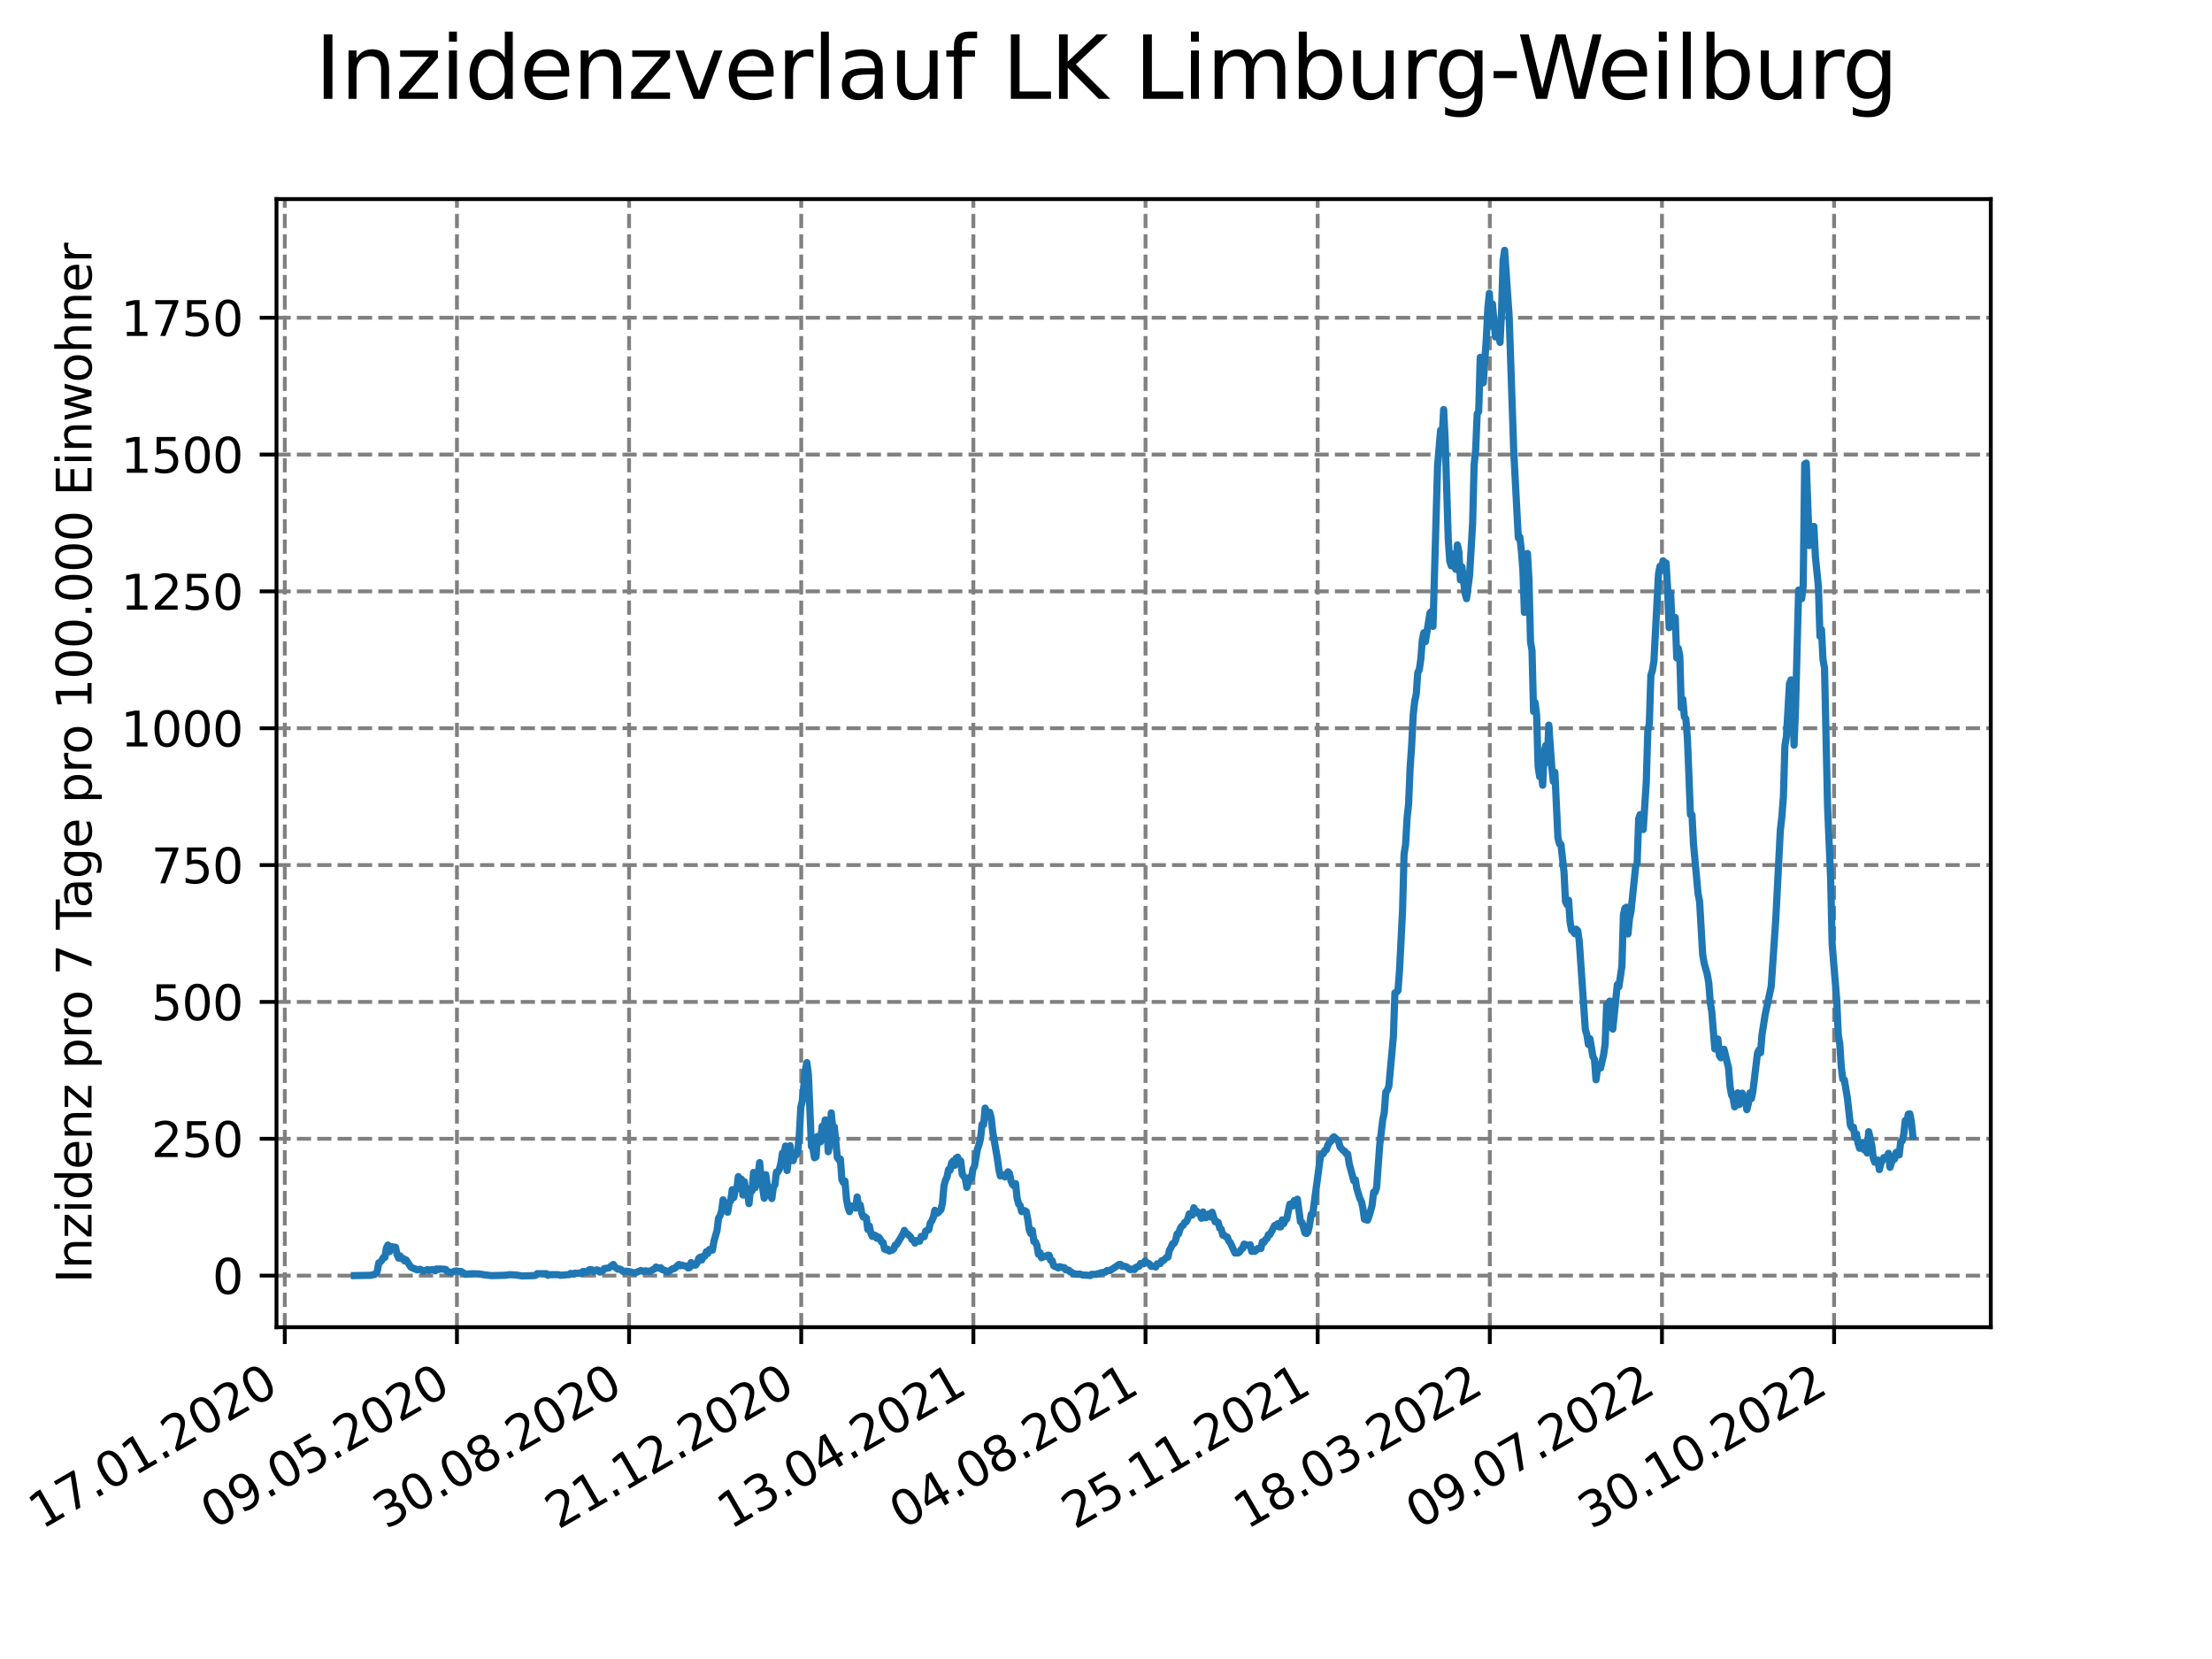 <?xml version="1.0" encoding="utf-8" standalone="no"?>
<!DOCTYPE svg PUBLIC "-//W3C//DTD SVG 1.1//EN"
  "http://www.w3.org/Graphics/SVG/1.1/DTD/svg11.dtd">
<svg xmlns:xlink="http://www.w3.org/1999/xlink" width="460.8pt" height="345.6pt" viewBox="0 0 460.8 345.6" xmlns="http://www.w3.org/2000/svg" version="1.1">
 <defs>
  <style type="text/css">*{stroke-linejoin: round; stroke-linecap: butt}</style>
 </defs>
 <g id="figure_1">
  <g id="patch_1">
   <path d="M 0 345.6 
L 460.8 345.6 
L 460.8 0 
L 0 0 
z
" style="fill: #ffffff"/>
  </g>
  <g id="axes_1">
   <g id="patch_2">
    <path d="M 57.6 276.48 
L 414.72 276.48 
L 414.72 41.472 
L 57.6 41.472 
z
" style="fill: #ffffff"/>
   </g>
   <g id="matplotlib.axis_1">
    <g id="xtick_1">
     <g id="line2d_1">
      <path d="M 59.327 276.48 
L 59.327 41.472 
" clip-path="url(#pf31744b125)" style="fill: none; stroke-dasharray: 2.96,1.28; stroke-dashoffset: 0; stroke: #808080; stroke-width: 0.8"/>
     </g>
     <g id="line2d_2">
      <defs>
       <path id="m908d909e75" d="M 0 0 
L 0 3.5 
" style="stroke: #000000; stroke-width: 0.8"/>
      </defs>
      <g>
       <use xlink:href="#m908d909e75" x="59.327" y="276.48" style="stroke: #000000; stroke-width: 0.8"/>
      </g>
     </g>
     <g id="text_1">
      <!-- 17.01.2020 -->
      <g transform="translate(8.702 318.689) rotate(-30) scale(0.1 -0.1)">
       <defs>
        <path id="DejaVuSans-31" d="M 794 531 
L 1825 531 
L 1825 4091 
L 703 3866 
L 703 4441 
L 1819 4666 
L 2450 4666 
L 2450 531 
L 3481 531 
L 3481 0 
L 794 0 
L 794 531 
z
" transform="scale(0.016)"/>
        <path id="DejaVuSans-37" d="M 525 4666 
L 3525 4666 
L 3525 4397 
L 1831 0 
L 1172 0 
L 2766 4134 
L 525 4134 
L 525 4666 
z
" transform="scale(0.016)"/>
        <path id="DejaVuSans-2e" d="M 684 794 
L 1344 794 
L 1344 0 
L 684 0 
L 684 794 
z
" transform="scale(0.016)"/>
        <path id="DejaVuSans-30" d="M 2034 4250 
Q 1547 4250 1301 3770 
Q 1056 3291 1056 2328 
Q 1056 1369 1301 889 
Q 1547 409 2034 409 
Q 2525 409 2770 889 
Q 3016 1369 3016 2328 
Q 3016 3291 2770 3770 
Q 2525 4250 2034 4250 
z
M 2034 4750 
Q 2819 4750 3233 4129 
Q 3647 3509 3647 2328 
Q 3647 1150 3233 529 
Q 2819 -91 2034 -91 
Q 1250 -91 836 529 
Q 422 1150 422 2328 
Q 422 3509 836 4129 
Q 1250 4750 2034 4750 
z
" transform="scale(0.016)"/>
        <path id="DejaVuSans-32" d="M 1228 531 
L 3431 531 
L 3431 0 
L 469 0 
L 469 531 
Q 828 903 1448 1529 
Q 2069 2156 2228 2338 
Q 2531 2678 2651 2914 
Q 2772 3150 2772 3378 
Q 2772 3750 2511 3984 
Q 2250 4219 1831 4219 
Q 1534 4219 1204 4116 
Q 875 4013 500 3803 
L 500 4441 
Q 881 4594 1212 4672 
Q 1544 4750 1819 4750 
Q 2544 4750 2975 4387 
Q 3406 4025 3406 3419 
Q 3406 3131 3298 2873 
Q 3191 2616 2906 2266 
Q 2828 2175 2409 1742 
Q 1991 1309 1228 531 
z
" transform="scale(0.016)"/>
       </defs>
       <use xlink:href="#DejaVuSans-31"/>
       <use xlink:href="#DejaVuSans-37" x="63.623"/>
       <use xlink:href="#DejaVuSans-2e" x="127.246"/>
       <use xlink:href="#DejaVuSans-30" x="159.033"/>
       <use xlink:href="#DejaVuSans-31" x="222.656"/>
       <use xlink:href="#DejaVuSans-2e" x="286.279"/>
       <use xlink:href="#DejaVuSans-32" x="318.066"/>
       <use xlink:href="#DejaVuSans-30" x="381.689"/>
       <use xlink:href="#DejaVuSans-32" x="445.312"/>
       <use xlink:href="#DejaVuSans-30" x="508.936"/>
      </g>
     </g>
    </g>
    <g id="xtick_2">
     <g id="line2d_3">
      <path d="M 95.188 276.48 
L 95.188 41.472 
" clip-path="url(#pf31744b125)" style="fill: none; stroke-dasharray: 2.96,1.28; stroke-dashoffset: 0; stroke: #808080; stroke-width: 0.8"/>
     </g>
     <g id="line2d_4">
      <g>
       <use xlink:href="#m908d909e75" x="95.188" y="276.48" style="stroke: #000000; stroke-width: 0.8"/>
      </g>
     </g>
     <g id="text_2">
      <!-- 09.05.2020 -->
      <g transform="translate(44.563 318.689) rotate(-30) scale(0.1 -0.1)">
       <defs>
        <path id="DejaVuSans-39" d="M 703 97 
L 703 672 
Q 941 559 1184 500 
Q 1428 441 1663 441 
Q 2288 441 2617 861 
Q 2947 1281 2994 2138 
Q 2813 1869 2534 1725 
Q 2256 1581 1919 1581 
Q 1219 1581 811 2004 
Q 403 2428 403 3163 
Q 403 3881 828 4315 
Q 1253 4750 1959 4750 
Q 2769 4750 3195 4129 
Q 3622 3509 3622 2328 
Q 3622 1225 3098 567 
Q 2575 -91 1691 -91 
Q 1453 -91 1209 -44 
Q 966 3 703 97 
z
M 1959 2075 
Q 2384 2075 2632 2365 
Q 2881 2656 2881 3163 
Q 2881 3666 2632 3958 
Q 2384 4250 1959 4250 
Q 1534 4250 1286 3958 
Q 1038 3666 1038 3163 
Q 1038 2656 1286 2365 
Q 1534 2075 1959 2075 
z
" transform="scale(0.016)"/>
        <path id="DejaVuSans-35" d="M 691 4666 
L 3169 4666 
L 3169 4134 
L 1269 4134 
L 1269 2991 
Q 1406 3038 1543 3061 
Q 1681 3084 1819 3084 
Q 2600 3084 3056 2656 
Q 3513 2228 3513 1497 
Q 3513 744 3044 326 
Q 2575 -91 1722 -91 
Q 1428 -91 1123 -41 
Q 819 9 494 109 
L 494 744 
Q 775 591 1075 516 
Q 1375 441 1709 441 
Q 2250 441 2565 725 
Q 2881 1009 2881 1497 
Q 2881 1984 2565 2268 
Q 2250 2553 1709 2553 
Q 1456 2553 1204 2497 
Q 953 2441 691 2322 
L 691 4666 
z
" transform="scale(0.016)"/>
       </defs>
       <use xlink:href="#DejaVuSans-30"/>
       <use xlink:href="#DejaVuSans-39" x="63.623"/>
       <use xlink:href="#DejaVuSans-2e" x="127.246"/>
       <use xlink:href="#DejaVuSans-30" x="159.033"/>
       <use xlink:href="#DejaVuSans-35" x="222.656"/>
       <use xlink:href="#DejaVuSans-2e" x="286.279"/>
       <use xlink:href="#DejaVuSans-32" x="318.066"/>
       <use xlink:href="#DejaVuSans-30" x="381.689"/>
       <use xlink:href="#DejaVuSans-32" x="445.312"/>
       <use xlink:href="#DejaVuSans-30" x="508.936"/>
      </g>
     </g>
    </g>
    <g id="xtick_3">
     <g id="line2d_5">
      <path d="M 131.049 276.48 
L 131.049 41.472 
" clip-path="url(#pf31744b125)" style="fill: none; stroke-dasharray: 2.96,1.28; stroke-dashoffset: 0; stroke: #808080; stroke-width: 0.8"/>
     </g>
     <g id="line2d_6">
      <g>
       <use xlink:href="#m908d909e75" x="131.049" y="276.48" style="stroke: #000000; stroke-width: 0.8"/>
      </g>
     </g>
     <g id="text_3">
      <!-- 30.08.2020 -->
      <g transform="translate(80.424 318.689) rotate(-30) scale(0.1 -0.1)">
       <defs>
        <path id="DejaVuSans-33" d="M 2597 2516 
Q 3050 2419 3304 2112 
Q 3559 1806 3559 1356 
Q 3559 666 3084 287 
Q 2609 -91 1734 -91 
Q 1441 -91 1130 -33 
Q 819 25 488 141 
L 488 750 
Q 750 597 1062 519 
Q 1375 441 1716 441 
Q 2309 441 2620 675 
Q 2931 909 2931 1356 
Q 2931 1769 2642 2001 
Q 2353 2234 1838 2234 
L 1294 2234 
L 1294 2753 
L 1863 2753 
Q 2328 2753 2575 2939 
Q 2822 3125 2822 3475 
Q 2822 3834 2567 4026 
Q 2313 4219 1838 4219 
Q 1578 4219 1281 4162 
Q 984 4106 628 3988 
L 628 4550 
Q 988 4650 1302 4700 
Q 1616 4750 1894 4750 
Q 2613 4750 3031 4423 
Q 3450 4097 3450 3541 
Q 3450 3153 3228 2886 
Q 3006 2619 2597 2516 
z
" transform="scale(0.016)"/>
        <path id="DejaVuSans-38" d="M 2034 2216 
Q 1584 2216 1326 1975 
Q 1069 1734 1069 1313 
Q 1069 891 1326 650 
Q 1584 409 2034 409 
Q 2484 409 2743 651 
Q 3003 894 3003 1313 
Q 3003 1734 2745 1975 
Q 2488 2216 2034 2216 
z
M 1403 2484 
Q 997 2584 770 2862 
Q 544 3141 544 3541 
Q 544 4100 942 4425 
Q 1341 4750 2034 4750 
Q 2731 4750 3128 4425 
Q 3525 4100 3525 3541 
Q 3525 3141 3298 2862 
Q 3072 2584 2669 2484 
Q 3125 2378 3379 2068 
Q 3634 1759 3634 1313 
Q 3634 634 3220 271 
Q 2806 -91 2034 -91 
Q 1263 -91 848 271 
Q 434 634 434 1313 
Q 434 1759 690 2068 
Q 947 2378 1403 2484 
z
M 1172 3481 
Q 1172 3119 1398 2916 
Q 1625 2713 2034 2713 
Q 2441 2713 2670 2916 
Q 2900 3119 2900 3481 
Q 2900 3844 2670 4047 
Q 2441 4250 2034 4250 
Q 1625 4250 1398 4047 
Q 1172 3844 1172 3481 
z
" transform="scale(0.016)"/>
       </defs>
       <use xlink:href="#DejaVuSans-33"/>
       <use xlink:href="#DejaVuSans-30" x="63.623"/>
       <use xlink:href="#DejaVuSans-2e" x="127.246"/>
       <use xlink:href="#DejaVuSans-30" x="159.033"/>
       <use xlink:href="#DejaVuSans-38" x="222.656"/>
       <use xlink:href="#DejaVuSans-2e" x="286.279"/>
       <use xlink:href="#DejaVuSans-32" x="318.066"/>
       <use xlink:href="#DejaVuSans-30" x="381.689"/>
       <use xlink:href="#DejaVuSans-32" x="445.312"/>
       <use xlink:href="#DejaVuSans-30" x="508.936"/>
      </g>
     </g>
    </g>
    <g id="xtick_4">
     <g id="line2d_7">
      <path d="M 166.91 276.48 
L 166.91 41.472 
" clip-path="url(#pf31744b125)" style="fill: none; stroke-dasharray: 2.96,1.28; stroke-dashoffset: 0; stroke: #808080; stroke-width: 0.8"/>
     </g>
     <g id="line2d_8">
      <g>
       <use xlink:href="#m908d909e75" x="166.91" y="276.48" style="stroke: #000000; stroke-width: 0.8"/>
      </g>
     </g>
     <g id="text_4">
      <!-- 21.12.2020 -->
      <g transform="translate(116.285 318.689) rotate(-30) scale(0.1 -0.1)">
       <use xlink:href="#DejaVuSans-32"/>
       <use xlink:href="#DejaVuSans-31" x="63.623"/>
       <use xlink:href="#DejaVuSans-2e" x="127.246"/>
       <use xlink:href="#DejaVuSans-31" x="159.033"/>
       <use xlink:href="#DejaVuSans-32" x="222.656"/>
       <use xlink:href="#DejaVuSans-2e" x="286.279"/>
       <use xlink:href="#DejaVuSans-32" x="318.066"/>
       <use xlink:href="#DejaVuSans-30" x="381.689"/>
       <use xlink:href="#DejaVuSans-32" x="445.312"/>
       <use xlink:href="#DejaVuSans-30" x="508.936"/>
      </g>
     </g>
    </g>
    <g id="xtick_5">
     <g id="line2d_9">
      <path d="M 202.772 276.48 
L 202.772 41.472 
" clip-path="url(#pf31744b125)" style="fill: none; stroke-dasharray: 2.96,1.28; stroke-dashoffset: 0; stroke: #808080; stroke-width: 0.8"/>
     </g>
     <g id="line2d_10">
      <g>
       <use xlink:href="#m908d909e75" x="202.772" y="276.48" style="stroke: #000000; stroke-width: 0.8"/>
      </g>
     </g>
     <g id="text_5">
      <!-- 13.04.2021 -->
      <g transform="translate(152.146 318.689) rotate(-30) scale(0.1 -0.1)">
       <defs>
        <path id="DejaVuSans-34" d="M 2419 4116 
L 825 1625 
L 2419 1625 
L 2419 4116 
z
M 2253 4666 
L 3047 4666 
L 3047 1625 
L 3713 1625 
L 3713 1100 
L 3047 1100 
L 3047 0 
L 2419 0 
L 2419 1100 
L 313 1100 
L 313 1709 
L 2253 4666 
z
" transform="scale(0.016)"/>
       </defs>
       <use xlink:href="#DejaVuSans-31"/>
       <use xlink:href="#DejaVuSans-33" x="63.623"/>
       <use xlink:href="#DejaVuSans-2e" x="127.246"/>
       <use xlink:href="#DejaVuSans-30" x="159.033"/>
       <use xlink:href="#DejaVuSans-34" x="222.656"/>
       <use xlink:href="#DejaVuSans-2e" x="286.279"/>
       <use xlink:href="#DejaVuSans-32" x="318.066"/>
       <use xlink:href="#DejaVuSans-30" x="381.689"/>
       <use xlink:href="#DejaVuSans-32" x="445.312"/>
       <use xlink:href="#DejaVuSans-31" x="508.936"/>
      </g>
     </g>
    </g>
    <g id="xtick_6">
     <g id="line2d_11">
      <path d="M 238.633 276.48 
L 238.633 41.472 
" clip-path="url(#pf31744b125)" style="fill: none; stroke-dasharray: 2.96,1.28; stroke-dashoffset: 0; stroke: #808080; stroke-width: 0.8"/>
     </g>
     <g id="line2d_12">
      <g>
       <use xlink:href="#m908d909e75" x="238.633" y="276.48" style="stroke: #000000; stroke-width: 0.8"/>
      </g>
     </g>
     <g id="text_6">
      <!-- 04.08.2021 -->
      <g transform="translate(188.008 318.689) rotate(-30) scale(0.1 -0.1)">
       <use xlink:href="#DejaVuSans-30"/>
       <use xlink:href="#DejaVuSans-34" x="63.623"/>
       <use xlink:href="#DejaVuSans-2e" x="127.246"/>
       <use xlink:href="#DejaVuSans-30" x="159.033"/>
       <use xlink:href="#DejaVuSans-38" x="222.656"/>
       <use xlink:href="#DejaVuSans-2e" x="286.279"/>
       <use xlink:href="#DejaVuSans-32" x="318.066"/>
       <use xlink:href="#DejaVuSans-30" x="381.689"/>
       <use xlink:href="#DejaVuSans-32" x="445.312"/>
       <use xlink:href="#DejaVuSans-31" x="508.936"/>
      </g>
     </g>
    </g>
    <g id="xtick_7">
     <g id="line2d_13">
      <path d="M 274.494 276.48 
L 274.494 41.472 
" clip-path="url(#pf31744b125)" style="fill: none; stroke-dasharray: 2.96,1.28; stroke-dashoffset: 0; stroke: #808080; stroke-width: 0.8"/>
     </g>
     <g id="line2d_14">
      <g>
       <use xlink:href="#m908d909e75" x="274.494" y="276.48" style="stroke: #000000; stroke-width: 0.8"/>
      </g>
     </g>
     <g id="text_7">
      <!-- 25.11.2021 -->
      <g transform="translate(223.869 318.689) rotate(-30) scale(0.1 -0.1)">
       <use xlink:href="#DejaVuSans-32"/>
       <use xlink:href="#DejaVuSans-35" x="63.623"/>
       <use xlink:href="#DejaVuSans-2e" x="127.246"/>
       <use xlink:href="#DejaVuSans-31" x="159.033"/>
       <use xlink:href="#DejaVuSans-31" x="222.656"/>
       <use xlink:href="#DejaVuSans-2e" x="286.279"/>
       <use xlink:href="#DejaVuSans-32" x="318.066"/>
       <use xlink:href="#DejaVuSans-30" x="381.689"/>
       <use xlink:href="#DejaVuSans-32" x="445.312"/>
       <use xlink:href="#DejaVuSans-31" x="508.936"/>
      </g>
     </g>
    </g>
    <g id="xtick_8">
     <g id="line2d_15">
      <path d="M 310.355 276.48 
L 310.355 41.472 
" clip-path="url(#pf31744b125)" style="fill: none; stroke-dasharray: 2.96,1.28; stroke-dashoffset: 0; stroke: #808080; stroke-width: 0.8"/>
     </g>
     <g id="line2d_16">
      <g>
       <use xlink:href="#m908d909e75" x="310.355" y="276.48" style="stroke: #000000; stroke-width: 0.8"/>
      </g>
     </g>
     <g id="text_8">
      <!-- 18.03.2022 -->
      <g transform="translate(259.73 318.689) rotate(-30) scale(0.1 -0.1)">
       <use xlink:href="#DejaVuSans-31"/>
       <use xlink:href="#DejaVuSans-38" x="63.623"/>
       <use xlink:href="#DejaVuSans-2e" x="127.246"/>
       <use xlink:href="#DejaVuSans-30" x="159.033"/>
       <use xlink:href="#DejaVuSans-33" x="222.656"/>
       <use xlink:href="#DejaVuSans-2e" x="286.279"/>
       <use xlink:href="#DejaVuSans-32" x="318.066"/>
       <use xlink:href="#DejaVuSans-30" x="381.689"/>
       <use xlink:href="#DejaVuSans-32" x="445.312"/>
       <use xlink:href="#DejaVuSans-32" x="508.936"/>
      </g>
     </g>
    </g>
    <g id="xtick_9">
     <g id="line2d_17">
      <path d="M 346.216 276.48 
L 346.216 41.472 
" clip-path="url(#pf31744b125)" style="fill: none; stroke-dasharray: 2.96,1.28; stroke-dashoffset: 0; stroke: #808080; stroke-width: 0.8"/>
     </g>
     <g id="line2d_18">
      <g>
       <use xlink:href="#m908d909e75" x="346.216" y="276.48" style="stroke: #000000; stroke-width: 0.8"/>
      </g>
     </g>
     <g id="text_9">
      <!-- 09.07.2022 -->
      <g transform="translate(295.591 318.689) rotate(-30) scale(0.1 -0.1)">
       <use xlink:href="#DejaVuSans-30"/>
       <use xlink:href="#DejaVuSans-39" x="63.623"/>
       <use xlink:href="#DejaVuSans-2e" x="127.246"/>
       <use xlink:href="#DejaVuSans-30" x="159.033"/>
       <use xlink:href="#DejaVuSans-37" x="222.656"/>
       <use xlink:href="#DejaVuSans-2e" x="286.279"/>
       <use xlink:href="#DejaVuSans-32" x="318.066"/>
       <use xlink:href="#DejaVuSans-30" x="381.689"/>
       <use xlink:href="#DejaVuSans-32" x="445.312"/>
       <use xlink:href="#DejaVuSans-32" x="508.936"/>
      </g>
     </g>
    </g>
    <g id="xtick_10">
     <g id="line2d_19">
      <path d="M 382.077 276.48 
L 382.077 41.472 
" clip-path="url(#pf31744b125)" style="fill: none; stroke-dasharray: 2.96,1.28; stroke-dashoffset: 0; stroke: #808080; stroke-width: 0.8"/>
     </g>
     <g id="line2d_20">
      <g>
       <use xlink:href="#m908d909e75" x="382.077" y="276.48" style="stroke: #000000; stroke-width: 0.8"/>
      </g>
     </g>
     <g id="text_10">
      <!-- 30.10.2022 -->
      <g transform="translate(331.452 318.689) rotate(-30) scale(0.1 -0.1)">
       <use xlink:href="#DejaVuSans-33"/>
       <use xlink:href="#DejaVuSans-30" x="63.623"/>
       <use xlink:href="#DejaVuSans-2e" x="127.246"/>
       <use xlink:href="#DejaVuSans-31" x="159.033"/>
       <use xlink:href="#DejaVuSans-30" x="222.656"/>
       <use xlink:href="#DejaVuSans-2e" x="286.279"/>
       <use xlink:href="#DejaVuSans-32" x="318.066"/>
       <use xlink:href="#DejaVuSans-30" x="381.689"/>
       <use xlink:href="#DejaVuSans-32" x="445.312"/>
       <use xlink:href="#DejaVuSans-32" x="508.936"/>
      </g>
     </g>
    </g>
   </g>
   <g id="matplotlib.axis_2">
    <g id="ytick_1">
     <g id="line2d_21">
      <path d="M 57.6 265.731 
L 414.72 265.731 
" clip-path="url(#pf31744b125)" style="fill: none; stroke-dasharray: 2.96,1.28; stroke-dashoffset: 0; stroke: #808080; stroke-width: 0.8"/>
     </g>
     <g id="line2d_22">
      <defs>
       <path id="m48169be18b" d="M 0 0 
L -3.5 0 
" style="stroke: #000000; stroke-width: 0.8"/>
      </defs>
      <g>
       <use xlink:href="#m48169be18b" x="57.6" y="265.731" style="stroke: #000000; stroke-width: 0.8"/>
      </g>
     </g>
     <g id="text_11">
      <!-- 0 -->
      <g transform="translate(44.237 269.531) scale(0.1 -0.1)">
       <use xlink:href="#DejaVuSans-30"/>
      </g>
     </g>
    </g>
    <g id="ytick_2">
     <g id="line2d_23">
      <path d="M 57.6 237.225 
L 414.72 237.225 
" clip-path="url(#pf31744b125)" style="fill: none; stroke-dasharray: 2.96,1.28; stroke-dashoffset: 0; stroke: #808080; stroke-width: 0.8"/>
     </g>
     <g id="line2d_24">
      <g>
       <use xlink:href="#m48169be18b" x="57.6" y="237.225" style="stroke: #000000; stroke-width: 0.8"/>
      </g>
     </g>
     <g id="text_12">
      <!-- 250 -->
      <g transform="translate(31.512 241.024) scale(0.1 -0.1)">
       <use xlink:href="#DejaVuSans-32"/>
       <use xlink:href="#DejaVuSans-35" x="63.623"/>
       <use xlink:href="#DejaVuSans-30" x="127.246"/>
      </g>
     </g>
    </g>
    <g id="ytick_3">
     <g id="line2d_25">
      <path d="M 57.6 208.718 
L 414.72 208.718 
" clip-path="url(#pf31744b125)" style="fill: none; stroke-dasharray: 2.96,1.28; stroke-dashoffset: 0; stroke: #808080; stroke-width: 0.8"/>
     </g>
     <g id="line2d_26">
      <g>
       <use xlink:href="#m48169be18b" x="57.6" y="208.718" style="stroke: #000000; stroke-width: 0.8"/>
      </g>
     </g>
     <g id="text_13">
      <!-- 500 -->
      <g transform="translate(31.512 212.518) scale(0.1 -0.1)">
       <use xlink:href="#DejaVuSans-35"/>
       <use xlink:href="#DejaVuSans-30" x="63.623"/>
       <use xlink:href="#DejaVuSans-30" x="127.246"/>
      </g>
     </g>
    </g>
    <g id="ytick_4">
     <g id="line2d_27">
      <path d="M 57.6 180.212 
L 414.72 180.212 
" clip-path="url(#pf31744b125)" style="fill: none; stroke-dasharray: 2.96,1.28; stroke-dashoffset: 0; stroke: #808080; stroke-width: 0.8"/>
     </g>
     <g id="line2d_28">
      <g>
       <use xlink:href="#m48169be18b" x="57.6" y="180.212" style="stroke: #000000; stroke-width: 0.8"/>
      </g>
     </g>
     <g id="text_14">
      <!-- 750 -->
      <g transform="translate(31.512 184.011) scale(0.1 -0.1)">
       <use xlink:href="#DejaVuSans-37"/>
       <use xlink:href="#DejaVuSans-35" x="63.623"/>
       <use xlink:href="#DejaVuSans-30" x="127.246"/>
      </g>
     </g>
    </g>
    <g id="ytick_5">
     <g id="line2d_29">
      <path d="M 57.6 151.705 
L 414.72 151.705 
" clip-path="url(#pf31744b125)" style="fill: none; stroke-dasharray: 2.96,1.28; stroke-dashoffset: 0; stroke: #808080; stroke-width: 0.8"/>
     </g>
     <g id="line2d_30">
      <g>
       <use xlink:href="#m48169be18b" x="57.6" y="151.705" style="stroke: #000000; stroke-width: 0.8"/>
      </g>
     </g>
     <g id="text_15">
      <!-- 1000 -->
      <g transform="translate(25.15 155.504) scale(0.1 -0.1)">
       <use xlink:href="#DejaVuSans-31"/>
       <use xlink:href="#DejaVuSans-30" x="63.623"/>
       <use xlink:href="#DejaVuSans-30" x="127.246"/>
       <use xlink:href="#DejaVuSans-30" x="190.869"/>
      </g>
     </g>
    </g>
    <g id="ytick_6">
     <g id="line2d_31">
      <path d="M 57.6 123.198 
L 414.72 123.198 
" clip-path="url(#pf31744b125)" style="fill: none; stroke-dasharray: 2.96,1.28; stroke-dashoffset: 0; stroke: #808080; stroke-width: 0.8"/>
     </g>
     <g id="line2d_32">
      <g>
       <use xlink:href="#m48169be18b" x="57.6" y="123.198" style="stroke: #000000; stroke-width: 0.8"/>
      </g>
     </g>
     <g id="text_16">
      <!-- 1250 -->
      <g transform="translate(25.15 126.998) scale(0.1 -0.1)">
       <use xlink:href="#DejaVuSans-31"/>
       <use xlink:href="#DejaVuSans-32" x="63.623"/>
       <use xlink:href="#DejaVuSans-35" x="127.246"/>
       <use xlink:href="#DejaVuSans-30" x="190.869"/>
      </g>
     </g>
    </g>
    <g id="ytick_7">
     <g id="line2d_33">
      <path d="M 57.6 94.692 
L 414.72 94.692 
" clip-path="url(#pf31744b125)" style="fill: none; stroke-dasharray: 2.96,1.28; stroke-dashoffset: 0; stroke: #808080; stroke-width: 0.8"/>
     </g>
     <g id="line2d_34">
      <g>
       <use xlink:href="#m48169be18b" x="57.6" y="94.692" style="stroke: #000000; stroke-width: 0.8"/>
      </g>
     </g>
     <g id="text_17">
      <!-- 1500 -->
      <g transform="translate(25.15 98.491) scale(0.1 -0.1)">
       <use xlink:href="#DejaVuSans-31"/>
       <use xlink:href="#DejaVuSans-35" x="63.623"/>
       <use xlink:href="#DejaVuSans-30" x="127.246"/>
       <use xlink:href="#DejaVuSans-30" x="190.869"/>
      </g>
     </g>
    </g>
    <g id="ytick_8">
     <g id="line2d_35">
      <path d="M 57.6 66.185 
L 414.72 66.185 
" clip-path="url(#pf31744b125)" style="fill: none; stroke-dasharray: 2.96,1.28; stroke-dashoffset: 0; stroke: #808080; stroke-width: 0.8"/>
     </g>
     <g id="line2d_36">
      <g>
       <use xlink:href="#m48169be18b" x="57.6" y="66.185" style="stroke: #000000; stroke-width: 0.8"/>
      </g>
     </g>
     <g id="text_18">
      <!-- 1750 -->
      <g transform="translate(25.15 69.985) scale(0.1 -0.1)">
       <use xlink:href="#DejaVuSans-31"/>
       <use xlink:href="#DejaVuSans-37" x="63.623"/>
       <use xlink:href="#DejaVuSans-35" x="127.246"/>
       <use xlink:href="#DejaVuSans-30" x="190.869"/>
      </g>
     </g>
    </g>
    <g id="text_19">
     <!-- Inzidenz pro 7 Tage pro 100.000 Einwohner -->
     <g transform="translate(19.07 267.301) rotate(-90) scale(0.1 -0.1)">
      <defs>
       <path id="DejaVuSans-49" d="M 628 4666 
L 1259 4666 
L 1259 0 
L 628 0 
L 628 4666 
z
" transform="scale(0.016)"/>
       <path id="DejaVuSans-6e" d="M 3513 2113 
L 3513 0 
L 2938 0 
L 2938 2094 
Q 2938 2591 2744 2837 
Q 2550 3084 2163 3084 
Q 1697 3084 1428 2787 
Q 1159 2491 1159 1978 
L 1159 0 
L 581 0 
L 581 3500 
L 1159 3500 
L 1159 2956 
Q 1366 3272 1645 3428 
Q 1925 3584 2291 3584 
Q 2894 3584 3203 3211 
Q 3513 2838 3513 2113 
z
" transform="scale(0.016)"/>
       <path id="DejaVuSans-7a" d="M 353 3500 
L 3084 3500 
L 3084 2975 
L 922 459 
L 3084 459 
L 3084 0 
L 275 0 
L 275 525 
L 2438 3041 
L 353 3041 
L 353 3500 
z
" transform="scale(0.016)"/>
       <path id="DejaVuSans-69" d="M 603 3500 
L 1178 3500 
L 1178 0 
L 603 0 
L 603 3500 
z
M 603 4863 
L 1178 4863 
L 1178 4134 
L 603 4134 
L 603 4863 
z
" transform="scale(0.016)"/>
       <path id="DejaVuSans-64" d="M 2906 2969 
L 2906 4863 
L 3481 4863 
L 3481 0 
L 2906 0 
L 2906 525 
Q 2725 213 2448 61 
Q 2172 -91 1784 -91 
Q 1150 -91 751 415 
Q 353 922 353 1747 
Q 353 2572 751 3078 
Q 1150 3584 1784 3584 
Q 2172 3584 2448 3432 
Q 2725 3281 2906 2969 
z
M 947 1747 
Q 947 1113 1208 752 
Q 1469 391 1925 391 
Q 2381 391 2643 752 
Q 2906 1113 2906 1747 
Q 2906 2381 2643 2742 
Q 2381 3103 1925 3103 
Q 1469 3103 1208 2742 
Q 947 2381 947 1747 
z
" transform="scale(0.016)"/>
       <path id="DejaVuSans-65" d="M 3597 1894 
L 3597 1613 
L 953 1613 
Q 991 1019 1311 708 
Q 1631 397 2203 397 
Q 2534 397 2845 478 
Q 3156 559 3463 722 
L 3463 178 
Q 3153 47 2828 -22 
Q 2503 -91 2169 -91 
Q 1331 -91 842 396 
Q 353 884 353 1716 
Q 353 2575 817 3079 
Q 1281 3584 2069 3584 
Q 2775 3584 3186 3129 
Q 3597 2675 3597 1894 
z
M 3022 2063 
Q 3016 2534 2758 2815 
Q 2500 3097 2075 3097 
Q 1594 3097 1305 2825 
Q 1016 2553 972 2059 
L 3022 2063 
z
" transform="scale(0.016)"/>
       <path id="DejaVuSans-20" transform="scale(0.016)"/>
       <path id="DejaVuSans-70" d="M 1159 525 
L 1159 -1331 
L 581 -1331 
L 581 3500 
L 1159 3500 
L 1159 2969 
Q 1341 3281 1617 3432 
Q 1894 3584 2278 3584 
Q 2916 3584 3314 3078 
Q 3713 2572 3713 1747 
Q 3713 922 3314 415 
Q 2916 -91 2278 -91 
Q 1894 -91 1617 61 
Q 1341 213 1159 525 
z
M 3116 1747 
Q 3116 2381 2855 2742 
Q 2594 3103 2138 3103 
Q 1681 3103 1420 2742 
Q 1159 2381 1159 1747 
Q 1159 1113 1420 752 
Q 1681 391 2138 391 
Q 2594 391 2855 752 
Q 3116 1113 3116 1747 
z
" transform="scale(0.016)"/>
       <path id="DejaVuSans-72" d="M 2631 2963 
Q 2534 3019 2420 3045 
Q 2306 3072 2169 3072 
Q 1681 3072 1420 2755 
Q 1159 2438 1159 1844 
L 1159 0 
L 581 0 
L 581 3500 
L 1159 3500 
L 1159 2956 
Q 1341 3275 1631 3429 
Q 1922 3584 2338 3584 
Q 2397 3584 2469 3576 
Q 2541 3569 2628 3553 
L 2631 2963 
z
" transform="scale(0.016)"/>
       <path id="DejaVuSans-6f" d="M 1959 3097 
Q 1497 3097 1228 2736 
Q 959 2375 959 1747 
Q 959 1119 1226 758 
Q 1494 397 1959 397 
Q 2419 397 2687 759 
Q 2956 1122 2956 1747 
Q 2956 2369 2687 2733 
Q 2419 3097 1959 3097 
z
M 1959 3584 
Q 2709 3584 3137 3096 
Q 3566 2609 3566 1747 
Q 3566 888 3137 398 
Q 2709 -91 1959 -91 
Q 1206 -91 779 398 
Q 353 888 353 1747 
Q 353 2609 779 3096 
Q 1206 3584 1959 3584 
z
" transform="scale(0.016)"/>
       <path id="DejaVuSans-54" d="M -19 4666 
L 3928 4666 
L 3928 4134 
L 2272 4134 
L 2272 0 
L 1638 0 
L 1638 4134 
L -19 4134 
L -19 4666 
z
" transform="scale(0.016)"/>
       <path id="DejaVuSans-61" d="M 2194 1759 
Q 1497 1759 1228 1600 
Q 959 1441 959 1056 
Q 959 750 1161 570 
Q 1363 391 1709 391 
Q 2188 391 2477 730 
Q 2766 1069 2766 1631 
L 2766 1759 
L 2194 1759 
z
M 3341 1997 
L 3341 0 
L 2766 0 
L 2766 531 
Q 2569 213 2275 61 
Q 1981 -91 1556 -91 
Q 1019 -91 701 211 
Q 384 513 384 1019 
Q 384 1609 779 1909 
Q 1175 2209 1959 2209 
L 2766 2209 
L 2766 2266 
Q 2766 2663 2505 2880 
Q 2244 3097 1772 3097 
Q 1472 3097 1187 3025 
Q 903 2953 641 2809 
L 641 3341 
Q 956 3463 1253 3523 
Q 1550 3584 1831 3584 
Q 2591 3584 2966 3190 
Q 3341 2797 3341 1997 
z
" transform="scale(0.016)"/>
       <path id="DejaVuSans-67" d="M 2906 1791 
Q 2906 2416 2648 2759 
Q 2391 3103 1925 3103 
Q 1463 3103 1205 2759 
Q 947 2416 947 1791 
Q 947 1169 1205 825 
Q 1463 481 1925 481 
Q 2391 481 2648 825 
Q 2906 1169 2906 1791 
z
M 3481 434 
Q 3481 -459 3084 -895 
Q 2688 -1331 1869 -1331 
Q 1566 -1331 1297 -1286 
Q 1028 -1241 775 -1147 
L 775 -588 
Q 1028 -725 1275 -790 
Q 1522 -856 1778 -856 
Q 2344 -856 2625 -561 
Q 2906 -266 2906 331 
L 2906 616 
Q 2728 306 2450 153 
Q 2172 0 1784 0 
Q 1141 0 747 490 
Q 353 981 353 1791 
Q 353 2603 747 3093 
Q 1141 3584 1784 3584 
Q 2172 3584 2450 3431 
Q 2728 3278 2906 2969 
L 2906 3500 
L 3481 3500 
L 3481 434 
z
" transform="scale(0.016)"/>
       <path id="DejaVuSans-45" d="M 628 4666 
L 3578 4666 
L 3578 4134 
L 1259 4134 
L 1259 2753 
L 3481 2753 
L 3481 2222 
L 1259 2222 
L 1259 531 
L 3634 531 
L 3634 0 
L 628 0 
L 628 4666 
z
" transform="scale(0.016)"/>
       <path id="DejaVuSans-77" d="M 269 3500 
L 844 3500 
L 1563 769 
L 2278 3500 
L 2956 3500 
L 3675 769 
L 4391 3500 
L 4966 3500 
L 4050 0 
L 3372 0 
L 2619 2869 
L 1863 0 
L 1184 0 
L 269 3500 
z
" transform="scale(0.016)"/>
       <path id="DejaVuSans-68" d="M 3513 2113 
L 3513 0 
L 2938 0 
L 2938 2094 
Q 2938 2591 2744 2837 
Q 2550 3084 2163 3084 
Q 1697 3084 1428 2787 
Q 1159 2491 1159 1978 
L 1159 0 
L 581 0 
L 581 4863 
L 1159 4863 
L 1159 2956 
Q 1366 3272 1645 3428 
Q 1925 3584 2291 3584 
Q 2894 3584 3203 3211 
Q 3513 2838 3513 2113 
z
" transform="scale(0.016)"/>
      </defs>
      <use xlink:href="#DejaVuSans-49"/>
      <use xlink:href="#DejaVuSans-6e" x="29.492"/>
      <use xlink:href="#DejaVuSans-7a" x="92.871"/>
      <use xlink:href="#DejaVuSans-69" x="145.361"/>
      <use xlink:href="#DejaVuSans-64" x="173.145"/>
      <use xlink:href="#DejaVuSans-65" x="236.621"/>
      <use xlink:href="#DejaVuSans-6e" x="298.145"/>
      <use xlink:href="#DejaVuSans-7a" x="361.523"/>
      <use xlink:href="#DejaVuSans-20" x="414.014"/>
      <use xlink:href="#DejaVuSans-70" x="445.801"/>
      <use xlink:href="#DejaVuSans-72" x="509.277"/>
      <use xlink:href="#DejaVuSans-6f" x="548.141"/>
      <use xlink:href="#DejaVuSans-20" x="609.322"/>
      <use xlink:href="#DejaVuSans-37" x="641.109"/>
      <use xlink:href="#DejaVuSans-20" x="704.732"/>
      <use xlink:href="#DejaVuSans-54" x="736.52"/>
      <use xlink:href="#DejaVuSans-61" x="781.104"/>
      <use xlink:href="#DejaVuSans-67" x="842.383"/>
      <use xlink:href="#DejaVuSans-65" x="905.859"/>
      <use xlink:href="#DejaVuSans-20" x="967.383"/>
      <use xlink:href="#DejaVuSans-70" x="999.17"/>
      <use xlink:href="#DejaVuSans-72" x="1062.646"/>
      <use xlink:href="#DejaVuSans-6f" x="1101.51"/>
      <use xlink:href="#DejaVuSans-20" x="1162.691"/>
      <use xlink:href="#DejaVuSans-31" x="1194.479"/>
      <use xlink:href="#DejaVuSans-30" x="1258.102"/>
      <use xlink:href="#DejaVuSans-30" x="1321.725"/>
      <use xlink:href="#DejaVuSans-2e" x="1385.348"/>
      <use xlink:href="#DejaVuSans-30" x="1417.135"/>
      <use xlink:href="#DejaVuSans-30" x="1480.758"/>
      <use xlink:href="#DejaVuSans-30" x="1544.381"/>
      <use xlink:href="#DejaVuSans-20" x="1608.004"/>
      <use xlink:href="#DejaVuSans-45" x="1639.791"/>
      <use xlink:href="#DejaVuSans-69" x="1702.975"/>
      <use xlink:href="#DejaVuSans-6e" x="1730.758"/>
      <use xlink:href="#DejaVuSans-77" x="1794.137"/>
      <use xlink:href="#DejaVuSans-6f" x="1875.924"/>
      <use xlink:href="#DejaVuSans-68" x="1937.105"/>
      <use xlink:href="#DejaVuSans-6e" x="2000.484"/>
      <use xlink:href="#DejaVuSans-65" x="2063.863"/>
      <use xlink:href="#DejaVuSans-72" x="2125.387"/>
     </g>
    </g>
   </g>
   <g id="line2d_37">
    <path d="M 73.833 265.731 
L 77.324 265.665 
L 77.641 265.533 
L 77.958 265.533 
L 78.276 265.334 
L 78.593 264.803 
L 78.91 263.078 
L 79.228 262.879 
L 79.545 262.548 
L 79.862 261.951 
L 80.18 261.951 
L 80.497 259.961 
L 80.815 259.364 
L 81.132 260.757 
L 81.449 259.696 
L 82.401 259.828 
L 82.719 261.354 
L 83.036 262.083 
L 83.353 261.619 
L 83.671 262.216 
L 83.988 262.15 
L 84.305 262.68 
L 84.623 262.481 
L 85.575 263.941 
L 86.21 264.272 
L 86.527 264.339 
L 86.844 264.538 
L 87.479 264.405 
L 87.796 264.538 
L 88.114 264.803 
L 88.748 264.604 
L 89.066 264.471 
L 89.383 264.67 
L 89.7 264.538 
L 90.335 264.471 
L 90.653 264.737 
L 90.97 264.339 
L 91.287 264.471 
L 91.605 264.339 
L 92.557 264.405 
L 92.874 264.471 
L 93.191 264.936 
L 93.509 264.936 
L 93.826 265.135 
L 94.778 264.803 
L 95.096 264.737 
L 95.413 264.869 
L 96.048 264.869 
L 97 265.466 
L 97.634 265.4 
L 98.269 265.334 
L 99.856 265.4 
L 101.125 265.599 
L 101.76 265.665 
L 102.395 265.731 
L 105.251 265.665 
L 106.203 265.533 
L 107.472 265.599 
L 108.742 265.798 
L 111.281 265.731 
L 111.598 265.665 
L 111.915 265.334 
L 113.82 265.334 
L 114.137 265.665 
L 114.454 265.533 
L 116.358 265.533 
L 116.676 265.665 
L 117.628 265.599 
L 118.262 265.533 
L 118.58 265.533 
L 118.897 265.267 
L 119.532 265.4 
L 119.849 265.201 
L 120.167 265.267 
L 120.801 265.201 
L 121.119 265.334 
L 121.436 264.869 
L 121.753 264.869 
L 122.071 265.002 
L 122.388 264.936 
L 122.705 264.538 
L 123.023 264.471 
L 123.34 264.538 
L 123.658 264.869 
L 124.292 264.538 
L 124.61 264.604 
L 124.927 265.002 
L 125.244 264.936 
L 125.562 264.737 
L 125.879 264.272 
L 126.831 264.14 
L 127.783 263.41 
L 128.1 263.941 
L 128.735 264.405 
L 129.053 264.339 
L 129.37 264.471 
L 129.687 264.803 
L 130.005 264.936 
L 130.322 264.803 
L 130.957 264.869 
L 132.226 265.201 
L 133.496 264.67 
L 134.13 264.869 
L 134.448 264.737 
L 135.082 264.803 
L 135.4 264.869 
L 136.034 264.471 
L 136.352 264.339 
L 136.669 263.941 
L 137.304 264.206 
L 137.621 264.073 
L 137.939 264.471 
L 138.573 264.67 
L 138.891 265.002 
L 139.208 264.936 
L 140.16 264.272 
L 140.477 264.272 
L 141.429 263.41 
L 141.747 263.675 
L 142.064 263.543 
L 142.381 263.675 
L 143.016 263.742 
L 143.334 264.14 
L 143.651 264.073 
L 143.968 263.012 
L 144.286 263.543 
L 144.92 263.543 
L 145.238 263.078 
L 145.555 262.15 
L 145.872 261.884 
L 146.19 262.481 
L 146.507 261.685 
L 146.824 261.685 
L 147.142 260.757 
L 147.459 261.089 
L 147.777 260.293 
L 148.094 260.226 
L 148.411 260.425 
L 148.729 258.568 
L 149.363 256.379 
L 149.681 253.792 
L 149.998 253.262 
L 150.315 252.333 
L 150.633 249.945 
L 151.267 251.206 
L 151.585 252.532 
L 151.902 250.609 
L 152.22 250.144 
L 152.537 247.823 
L 152.854 249.481 
L 153.172 247.757 
L 153.489 247.69 
L 153.806 245.103 
L 154.124 247.226 
L 154.441 245.634 
L 154.758 248.95 
L 155.076 246.165 
L 155.393 248.42 
L 155.71 248.353 
L 156.028 250.741 
L 156.345 247.624 
L 156.662 248.088 
L 156.98 244.241 
L 157.297 247.425 
L 157.615 245.369 
L 157.932 244.772 
L 158.249 242.185 
L 158.567 245.501 
L 159.201 249.614 
L 159.519 244.705 
L 159.836 246.894 
L 160.471 248.884 
L 160.788 249.68 
L 161.105 247.292 
L 161.423 246.828 
L 161.74 244.175 
L 162.058 244.108 
L 162.375 243.511 
L 162.692 242.251 
L 163.01 240.195 
L 163.327 240.394 
L 163.644 238.736 
L 163.962 243.843 
L 164.596 238.67 
L 164.914 241.455 
L 165.231 241.787 
L 165.548 240.394 
L 165.866 240.593 
L 166.183 239.797 
L 166.5 236.613 
L 166.818 230.71 
L 167.135 229.317 
L 167.77 222.95 
L 168.087 221.358 
L 168.405 223.878 
L 169.039 238.802 
L 169.357 239.266 
L 169.674 241.19 
L 169.991 240.991 
L 170.309 236.746 
L 170.626 237.807 
L 170.943 237.874 
L 171.261 234.623 
L 171.578 236.083 
L 171.896 233.297 
L 172.213 233.43 
L 172.53 239.93 
L 172.848 238.338 
L 173.165 231.838 
L 173.482 235.088 
L 173.8 234.756 
L 174.434 241.124 
L 174.752 241.588 
L 175.069 241.455 
L 175.386 245.767 
L 175.704 246.364 
L 176.021 246.032 
L 176.339 249.813 
L 176.656 251.471 
L 176.973 252.399 
L 177.291 251.206 
L 177.925 251.405 
L 178.243 251.67 
L 178.56 249.348 
L 178.877 251.537 
L 179.195 251.007 
L 179.512 252.731 
L 179.829 253.527 
L 180.147 253.461 
L 180.464 253.726 
L 180.781 256.114 
L 181.099 255.384 
L 181.416 256.91 
L 181.734 257.573 
L 182.051 257.241 
L 182.368 257.374 
L 182.686 257.971 
L 183.003 257.706 
L 183.32 258.037 
L 183.638 258.701 
L 183.955 258.833 
L 184.272 260.226 
L 184.59 260.359 
L 184.907 260.226 
L 185.224 260.624 
L 185.859 260.425 
L 186.177 260.16 
L 186.494 259.364 
L 186.811 259.231 
L 188.081 257.109 
L 188.398 256.313 
L 188.715 256.976 
L 189.033 257.042 
L 189.667 257.639 
L 189.985 258.236 
L 190.302 258.369 
L 190.62 258.966 
L 190.937 258.435 
L 191.572 258.568 
L 191.889 257.573 
L 192.206 257.706 
L 192.524 257.639 
L 192.841 256.446 
L 193.476 256.18 
L 193.793 254.787 
L 194.11 254.323 
L 194.428 253.593 
L 194.745 252.134 
L 195.062 252.797 
L 195.38 252.665 
L 196.015 252.002 
L 196.332 250.609 
L 196.649 247.027 
L 196.967 245.833 
L 197.284 245.17 
L 197.601 243.644 
L 197.919 243.777 
L 198.236 242.251 
L 198.553 241.853 
L 198.871 242.782 
L 199.188 241.256 
L 199.505 241.057 
L 199.823 241.986 
L 200.14 241.853 
L 200.458 244.639 
L 201.092 245.501 
L 201.41 247.359 
L 202.044 245.236 
L 202.362 245.435 
L 202.679 243.578 
L 202.996 242.981 
L 203.631 239.333 
L 203.948 238.471 
L 204.266 237.144 
L 204.583 234.226 
L 204.9 234.292 
L 205.218 230.843 
L 205.535 231.639 
L 206.17 231.705 
L 206.487 232.899 
L 206.805 235.817 
L 207.757 241.256 
L 208.074 243.578 
L 208.391 244.971 
L 208.709 244.772 
L 209.026 244.772 
L 209.343 245.17 
L 209.978 244.108 
L 210.296 244.44 
L 210.613 246.032 
L 210.93 246.762 
L 211.248 247.027 
L 211.565 246.563 
L 211.882 249.614 
L 212.2 250.808 
L 212.517 251.139 
L 212.834 252.399 
L 213.469 252.201 
L 213.786 252.399 
L 214.104 253.991 
L 214.421 256.247 
L 214.739 256.976 
L 215.056 256.313 
L 215.373 258.634 
L 215.691 258.701 
L 216.008 259.43 
L 216.325 261.287 
L 216.643 260.956 
L 216.96 262.017 
L 217.595 261.685 
L 217.912 261.752 
L 218.229 261.486 
L 218.547 261.486 
L 218.864 262.548 
L 219.181 262.614 
L 219.499 263.675 
L 219.816 263.874 
L 220.134 263.941 
L 220.451 264.14 
L 220.768 263.874 
L 221.403 264.073 
L 221.72 264.073 
L 222.038 264.538 
L 222.672 264.604 
L 222.99 265.002 
L 223.307 265.068 
L 223.624 265.334 
L 224.577 265.466 
L 224.894 265.4 
L 225.529 265.599 
L 226.798 265.665 
L 227.115 265.731 
L 227.433 265.466 
L 228.385 265.466 
L 228.702 265.334 
L 229.02 265.334 
L 229.337 265.135 
L 229.972 265.068 
L 230.289 265.002 
L 230.606 264.67 
L 231.241 264.67 
L 233.145 263.41 
L 233.462 263.41 
L 233.78 263.808 
L 234.415 263.808 
L 234.732 263.941 
L 235.367 264.471 
L 235.684 264.471 
L 236.001 264.339 
L 236.319 264.471 
L 236.636 264.007 
L 237.271 263.808 
L 237.588 263.211 
L 238.223 263.277 
L 238.54 262.68 
L 238.858 263.078 
L 239.175 263.145 
L 239.492 263.344 
L 239.81 263.808 
L 240.444 263.808 
L 240.762 263.941 
L 241.079 263.277 
L 241.714 263.211 
L 242.031 262.614 
L 242.348 262.614 
L 242.983 261.951 
L 243.3 261.884 
L 243.618 260.425 
L 243.935 259.895 
L 244.253 259.099 
L 244.57 259.032 
L 244.887 258.435 
L 245.205 257.042 
L 245.522 257.042 
L 245.839 255.981 
L 246.157 255.451 
L 246.474 255.252 
L 246.791 254.655 
L 247.109 254.522 
L 247.426 253.925 
L 247.743 252.864 
L 248.061 252.864 
L 248.378 253.129 
L 248.696 251.604 
L 249.013 252.267 
L 249.33 252.333 
L 249.648 252.797 
L 249.965 252.731 
L 250.282 253.792 
L 250.6 252.466 
L 250.917 253.66 
L 251.234 253.66 
L 251.869 252.864 
L 252.186 253.527 
L 252.504 252.532 
L 253.139 254.522 
L 253.456 254.456 
L 253.773 254.655 
L 254.091 255.849 
L 254.408 256.048 
L 254.725 257.308 
L 255.043 257.308 
L 255.36 257.639 
L 255.677 257.706 
L 255.995 258.568 
L 256.312 258.9 
L 257.264 261.022 
L 257.899 261.022 
L 258.216 260.823 
L 258.534 260.293 
L 258.851 260.094 
L 259.168 259.165 
L 260.12 259.497 
L 260.438 259.298 
L 260.755 260.691 
L 261.072 260.293 
L 261.39 260.691 
L 262.024 260.094 
L 262.659 260.094 
L 262.977 258.701 
L 263.294 258.833 
L 263.611 258.236 
L 263.929 258.037 
L 264.246 257.175 
L 264.563 257.175 
L 265.515 255.318 
L 265.833 255.384 
L 266.15 254.92 
L 266.467 255.583 
L 266.785 255.583 
L 267.102 254.124 
L 267.42 254.92 
L 267.737 254.19 
L 268.054 253.925 
L 268.689 250.874 
L 269.006 250.741 
L 269.324 251.206 
L 269.641 250.078 
L 269.958 250.277 
L 270.276 249.813 
L 270.91 254.522 
L 271.228 254.655 
L 271.862 256.843 
L 272.18 256.976 
L 272.497 256.578 
L 272.815 255.119 
L 273.132 252.996 
L 273.449 252.996 
L 275.036 241.19 
L 275.353 240.328 
L 275.671 240.328 
L 275.988 239.664 
L 276.305 239.532 
L 276.623 238.537 
L 276.94 238.006 
L 277.258 237.741 
L 277.575 237.078 
L 277.892 236.812 
L 278.844 237.741 
L 279.162 238.935 
L 279.796 239.664 
L 280.114 239.797 
L 280.431 240.328 
L 280.748 240.394 
L 281.066 242.45 
L 282.018 245.966 
L 282.335 245.767 
L 282.653 247.624 
L 283.287 249.68 
L 283.605 250.277 
L 283.922 251.736 
L 284.239 253.991 
L 284.874 254.19 
L 285.191 253.394 
L 285.826 251.139 
L 286.143 248.353 
L 286.461 248.353 
L 286.778 247.359 
L 287.413 238.603 
L 288.048 233.297 
L 288.365 231.771 
L 288.682 227.526 
L 289 227.128 
L 289.317 226.332 
L 290.269 215.919 
L 290.586 206.832 
L 290.904 206.699 
L 291.221 206.368 
L 291.539 202.255 
L 292.173 189.852 
L 292.491 177.979 
L 292.808 175.923 
L 293.125 170.351 
L 293.443 167.367 
L 293.76 159.805 
L 294.077 155.295 
L 294.395 148.927 
L 294.712 146.075 
L 295.029 144.616 
L 295.347 140.106 
L 295.664 139.509 
L 295.981 137.32 
L 296.299 133.274 
L 296.616 131.815 
L 296.934 133.672 
L 297.886 127.702 
L 298.203 127.371 
L 298.52 130.488 
L 299.472 97.058 
L 300.107 89.63 
L 300.424 90.956 
L 300.742 85.318 
L 301.059 91.686 
L 301.694 112.248 
L 302.011 116.891 
L 302.329 117.886 
L 302.646 115.431 
L 302.963 117.952 
L 303.281 118.615 
L 303.598 113.508 
L 303.915 114.967 
L 304.233 120.804 
L 304.55 118.085 
L 305.185 123.523 
L 305.502 124.717 
L 306.137 119.875 
L 306.772 109.064 
L 307.089 96.859 
L 307.406 93.742 
L 307.724 86.247 
L 308.041 85.716 
L 308.358 74.441 
L 308.676 77.691 
L 308.993 79.747 
L 309.628 70.593 
L 309.945 64.226 
L 310.262 61.109 
L 310.58 67.675 
L 310.897 63.297 
L 311.532 70.195 
L 311.849 67.808 
L 312.484 71.323 
L 312.801 64.956 
L 313.119 54.343 
L 313.436 52.154 
L 314.388 65.95 
L 315.34 94.007 
L 316.292 112.049 
L 316.61 111.85 
L 316.927 114.702 
L 317.244 118.748 
L 317.562 127.57 
L 317.879 118.947 
L 318.196 115.299 
L 318.514 120.738 
L 318.831 133.672 
L 319.148 135.529 
L 319.466 148.198 
L 319.783 146.34 
L 320.1 148.861 
L 320.418 159.672 
L 320.735 161.795 
L 321.053 160.601 
L 321.37 163.586 
L 321.687 156.621 
L 322.005 155.295 
L 322.322 158.81 
L 322.639 151.05 
L 323.274 159.938 
L 323.591 162.79 
L 323.909 160.866 
L 324.543 174.53 
L 324.861 175.79 
L 325.178 175.923 
L 325.813 181.693 
L 326.13 187.862 
L 326.448 188.459 
L 326.765 187.53 
L 327.082 192.107 
L 327.4 193.765 
L 327.717 193.964 
L 328.034 194.495 
L 328.352 193.566 
L 328.669 193.898 
L 328.986 196.02 
L 330.256 214.526 
L 330.573 215.521 
L 330.891 217.577 
L 331.208 216.383 
L 331.843 220.098 
L 332.16 220.695 
L 332.477 224.94 
L 332.795 222.684 
L 333.112 221.888 
L 333.429 222.485 
L 334.064 219.7 
L 334.381 217.511 
L 334.699 209.286 
L 335.016 209.75 
L 335.334 208.556 
L 335.651 208.623 
L 335.968 214.393 
L 336.92 205.107 
L 337.238 205.572 
L 337.872 201.327 
L 338.19 190.581 
L 338.507 189.189 
L 338.824 188.99 
L 339.142 194.561 
L 339.459 191.311 
L 339.777 189.786 
L 340.729 180.566 
L 341.046 179.903 
L 341.363 170.55 
L 341.681 169.688 
L 341.998 170.617 
L 342.315 172.805 
L 342.95 162.923 
L 343.267 152.244 
L 343.585 150.784 
L 343.902 140.703 
L 344.22 139.708 
L 344.537 137.784 
L 345.489 119.61 
L 345.806 117.952 
L 346.124 118.682 
L 346.441 116.824 
L 346.758 117.156 
L 347.076 117.289 
L 347.393 122.529 
L 347.71 130.753 
L 348.028 123.59 
L 348.345 130.488 
L 348.662 129.825 
L 348.98 128.631 
L 349.297 137.054 
L 349.615 135.065 
L 349.932 136.657 
L 350.249 147.468 
L 350.567 145.677 
L 350.884 149.325 
L 351.201 149.79 
L 351.519 153.836 
L 352.153 169.688 
L 352.471 169.754 
L 352.788 175.857 
L 353.74 186.204 
L 354.058 187.796 
L 354.692 198.806 
L 355.01 200.663 
L 355.644 202.919 
L 355.962 204.709 
L 356.279 208.822 
L 356.596 210.812 
L 357.231 218.506 
L 357.548 218.572 
L 357.866 216.45 
L 358.183 219.899 
L 358.5 220.363 
L 358.818 219.766 
L 359.135 218.572 
L 360.087 222.485 
L 360.405 226.399 
L 360.722 228.123 
L 361.039 228.72 
L 361.357 230.577 
L 361.674 228.057 
L 361.991 227.659 
L 362.309 230.113 
L 362.626 227.924 
L 362.943 227.725 
L 363.261 229.317 
L 363.578 228.853 
L 363.896 231.174 
L 364.213 229.914 
L 364.53 227.659 
L 364.848 228.853 
L 365.165 227.327 
L 366.117 219.368 
L 366.434 218.705 
L 366.752 219.302 
L 367.069 215.455 
L 367.704 211.409 
L 368.973 205.505 
L 369.925 191.51 
L 370.877 172.938 
L 371.195 170.152 
L 371.512 165.974 
L 371.829 155.361 
L 372.147 153.438 
L 372.781 142.427 
L 373.099 141.631 
L 373.416 144.152 
L 373.734 155.228 
L 374.051 147.269 
L 374.686 122.927 
L 375.003 123.523 
L 375.32 124.717 
L 375.638 121.998 
L 375.955 96.661 
L 376.272 96.462 
L 376.907 113.641 
L 377.224 112.314 
L 377.542 109.727 
L 377.859 109.661 
L 378.177 115.896 
L 378.811 122.263 
L 379.129 132.544 
L 379.446 131.151 
L 379.763 137.386 
L 380.081 139.177 
L 380.715 167.963 
L 381.35 182.821 
L 381.667 196.684 
L 382.62 208.225 
L 382.937 215.455 
L 383.254 217.444 
L 383.572 222.286 
L 383.889 224.807 
L 384.206 224.94 
L 384.841 228.72 
L 385.476 234.425 
L 385.793 235.021 
L 386.11 234.822 
L 386.428 236.945 
L 386.745 236.215 
L 387.062 238.139 
L 387.38 239.2 
L 387.697 239.134 
L 388.015 238.006 
L 388.332 239.532 
L 388.649 238.802 
L 388.967 240.195 
L 389.284 235.751 
L 389.919 238.537 
L 390.236 241.256 
L 390.553 242.119 
L 390.871 241.986 
L 391.188 241.654 
L 391.505 243.644 
L 391.823 242.318 
L 392.458 241.124 
L 392.775 241.19 
L 393.092 241.124 
L 393.41 240.261 
L 393.727 243.18 
L 394.362 241.19 
L 394.679 241.455 
L 394.996 240.062 
L 395.314 240.062 
L 395.631 240.593 
L 395.948 237.874 
L 396.266 237.675 
L 396.583 236.348 
L 396.9 233.43 
L 397.218 233.828 
L 397.535 232.103 
L 397.853 232.037 
L 398.17 233.695 
L 398.487 236.68 
L 398.487 236.68 
" clip-path="url(#pf31744b125)" style="fill: none; stroke: #1f77b4; stroke-width: 1.5; stroke-linecap: square"/>
   </g>
   <g id="patch_3">
    <path d="M 57.6 276.48 
L 57.6 41.472 
" style="fill: none; stroke: #000000; stroke-width: 0.8; stroke-linejoin: miter; stroke-linecap: square"/>
   </g>
   <g id="patch_4">
    <path d="M 414.72 276.48 
L 414.72 41.472 
" style="fill: none; stroke: #000000; stroke-width: 0.8; stroke-linejoin: miter; stroke-linecap: square"/>
   </g>
   <g id="patch_5">
    <path d="M 57.6 276.48 
L 414.72 276.48 
" style="fill: none; stroke: #000000; stroke-width: 0.8; stroke-linejoin: miter; stroke-linecap: square"/>
   </g>
   <g id="patch_6">
    <path d="M 57.6 41.472 
L 414.72 41.472 
" style="fill: none; stroke: #000000; stroke-width: 0.8; stroke-linejoin: miter; stroke-linecap: square"/>
   </g>
  </g>
  <g id="text_20">
   <!-- Inzidenzverlauf LK Limburg-Weilburg -->
   <g transform="translate(65.625 20.589) scale(0.18 -0.18)">
    <defs>
     <path id="DejaVuSans-76" d="M 191 3500 
L 800 3500 
L 1894 563 
L 2988 3500 
L 3597 3500 
L 2284 0 
L 1503 0 
L 191 3500 
z
" transform="scale(0.016)"/>
     <path id="DejaVuSans-6c" d="M 603 4863 
L 1178 4863 
L 1178 0 
L 603 0 
L 603 4863 
z
" transform="scale(0.016)"/>
     <path id="DejaVuSans-75" d="M 544 1381 
L 544 3500 
L 1119 3500 
L 1119 1403 
Q 1119 906 1312 657 
Q 1506 409 1894 409 
Q 2359 409 2629 706 
Q 2900 1003 2900 1516 
L 2900 3500 
L 3475 3500 
L 3475 0 
L 2900 0 
L 2900 538 
Q 2691 219 2414 64 
Q 2138 -91 1772 -91 
Q 1169 -91 856 284 
Q 544 659 544 1381 
z
M 1991 3584 
L 1991 3584 
z
" transform="scale(0.016)"/>
     <path id="DejaVuSans-66" d="M 2375 4863 
L 2375 4384 
L 1825 4384 
Q 1516 4384 1395 4259 
Q 1275 4134 1275 3809 
L 1275 3500 
L 2222 3500 
L 2222 3053 
L 1275 3053 
L 1275 0 
L 697 0 
L 697 3053 
L 147 3053 
L 147 3500 
L 697 3500 
L 697 3744 
Q 697 4328 969 4595 
Q 1241 4863 1831 4863 
L 2375 4863 
z
" transform="scale(0.016)"/>
     <path id="DejaVuSans-4c" d="M 628 4666 
L 1259 4666 
L 1259 531 
L 3531 531 
L 3531 0 
L 628 0 
L 628 4666 
z
" transform="scale(0.016)"/>
     <path id="DejaVuSans-4b" d="M 628 4666 
L 1259 4666 
L 1259 2694 
L 3353 4666 
L 4166 4666 
L 1850 2491 
L 4331 0 
L 3500 0 
L 1259 2247 
L 1259 0 
L 628 0 
L 628 4666 
z
" transform="scale(0.016)"/>
     <path id="DejaVuSans-6d" d="M 3328 2828 
Q 3544 3216 3844 3400 
Q 4144 3584 4550 3584 
Q 5097 3584 5394 3201 
Q 5691 2819 5691 2113 
L 5691 0 
L 5113 0 
L 5113 2094 
Q 5113 2597 4934 2840 
Q 4756 3084 4391 3084 
Q 3944 3084 3684 2787 
Q 3425 2491 3425 1978 
L 3425 0 
L 2847 0 
L 2847 2094 
Q 2847 2600 2669 2842 
Q 2491 3084 2119 3084 
Q 1678 3084 1418 2786 
Q 1159 2488 1159 1978 
L 1159 0 
L 581 0 
L 581 3500 
L 1159 3500 
L 1159 2956 
Q 1356 3278 1631 3431 
Q 1906 3584 2284 3584 
Q 2666 3584 2933 3390 
Q 3200 3197 3328 2828 
z
" transform="scale(0.016)"/>
     <path id="DejaVuSans-62" d="M 3116 1747 
Q 3116 2381 2855 2742 
Q 2594 3103 2138 3103 
Q 1681 3103 1420 2742 
Q 1159 2381 1159 1747 
Q 1159 1113 1420 752 
Q 1681 391 2138 391 
Q 2594 391 2855 752 
Q 3116 1113 3116 1747 
z
M 1159 2969 
Q 1341 3281 1617 3432 
Q 1894 3584 2278 3584 
Q 2916 3584 3314 3078 
Q 3713 2572 3713 1747 
Q 3713 922 3314 415 
Q 2916 -91 2278 -91 
Q 1894 -91 1617 61 
Q 1341 213 1159 525 
L 1159 0 
L 581 0 
L 581 4863 
L 1159 4863 
L 1159 2969 
z
" transform="scale(0.016)"/>
     <path id="DejaVuSans-2d" d="M 313 2009 
L 1997 2009 
L 1997 1497 
L 313 1497 
L 313 2009 
z
" transform="scale(0.016)"/>
     <path id="DejaVuSans-57" d="M 213 4666 
L 850 4666 
L 1831 722 
L 2809 4666 
L 3519 4666 
L 4500 722 
L 5478 4666 
L 6119 4666 
L 4947 0 
L 4153 0 
L 3169 4050 
L 2175 0 
L 1381 0 
L 213 4666 
z
" transform="scale(0.016)"/>
    </defs>
    <use xlink:href="#DejaVuSans-49"/>
    <use xlink:href="#DejaVuSans-6e" x="29.492"/>
    <use xlink:href="#DejaVuSans-7a" x="92.871"/>
    <use xlink:href="#DejaVuSans-69" x="145.361"/>
    <use xlink:href="#DejaVuSans-64" x="173.145"/>
    <use xlink:href="#DejaVuSans-65" x="236.621"/>
    <use xlink:href="#DejaVuSans-6e" x="298.145"/>
    <use xlink:href="#DejaVuSans-7a" x="361.523"/>
    <use xlink:href="#DejaVuSans-76" x="414.014"/>
    <use xlink:href="#DejaVuSans-65" x="473.193"/>
    <use xlink:href="#DejaVuSans-72" x="534.717"/>
    <use xlink:href="#DejaVuSans-6c" x="575.83"/>
    <use xlink:href="#DejaVuSans-61" x="603.613"/>
    <use xlink:href="#DejaVuSans-75" x="664.893"/>
    <use xlink:href="#DejaVuSans-66" x="728.271"/>
    <use xlink:href="#DejaVuSans-20" x="763.477"/>
    <use xlink:href="#DejaVuSans-4c" x="795.264"/>
    <use xlink:href="#DejaVuSans-4b" x="850.977"/>
    <use xlink:href="#DejaVuSans-20" x="916.553"/>
    <use xlink:href="#DejaVuSans-4c" x="948.34"/>
    <use xlink:href="#DejaVuSans-69" x="1004.053"/>
    <use xlink:href="#DejaVuSans-6d" x="1031.836"/>
    <use xlink:href="#DejaVuSans-62" x="1129.248"/>
    <use xlink:href="#DejaVuSans-75" x="1192.725"/>
    <use xlink:href="#DejaVuSans-72" x="1256.104"/>
    <use xlink:href="#DejaVuSans-67" x="1295.467"/>
    <use xlink:href="#DejaVuSans-2d" x="1358.943"/>
    <use xlink:href="#DejaVuSans-57" x="1391.027"/>
    <use xlink:href="#DejaVuSans-65" x="1484.029"/>
    <use xlink:href="#DejaVuSans-69" x="1545.553"/>
    <use xlink:href="#DejaVuSans-6c" x="1573.336"/>
    <use xlink:href="#DejaVuSans-62" x="1601.119"/>
    <use xlink:href="#DejaVuSans-75" x="1664.596"/>
    <use xlink:href="#DejaVuSans-72" x="1727.975"/>
    <use xlink:href="#DejaVuSans-67" x="1767.338"/>
   </g>
  </g>
 </g>
 <defs>
  <clipPath id="pf31744b125">
   <rect x="57.6" y="41.472" width="357.12" height="235.008"/>
  </clipPath>
 </defs>
</svg>
